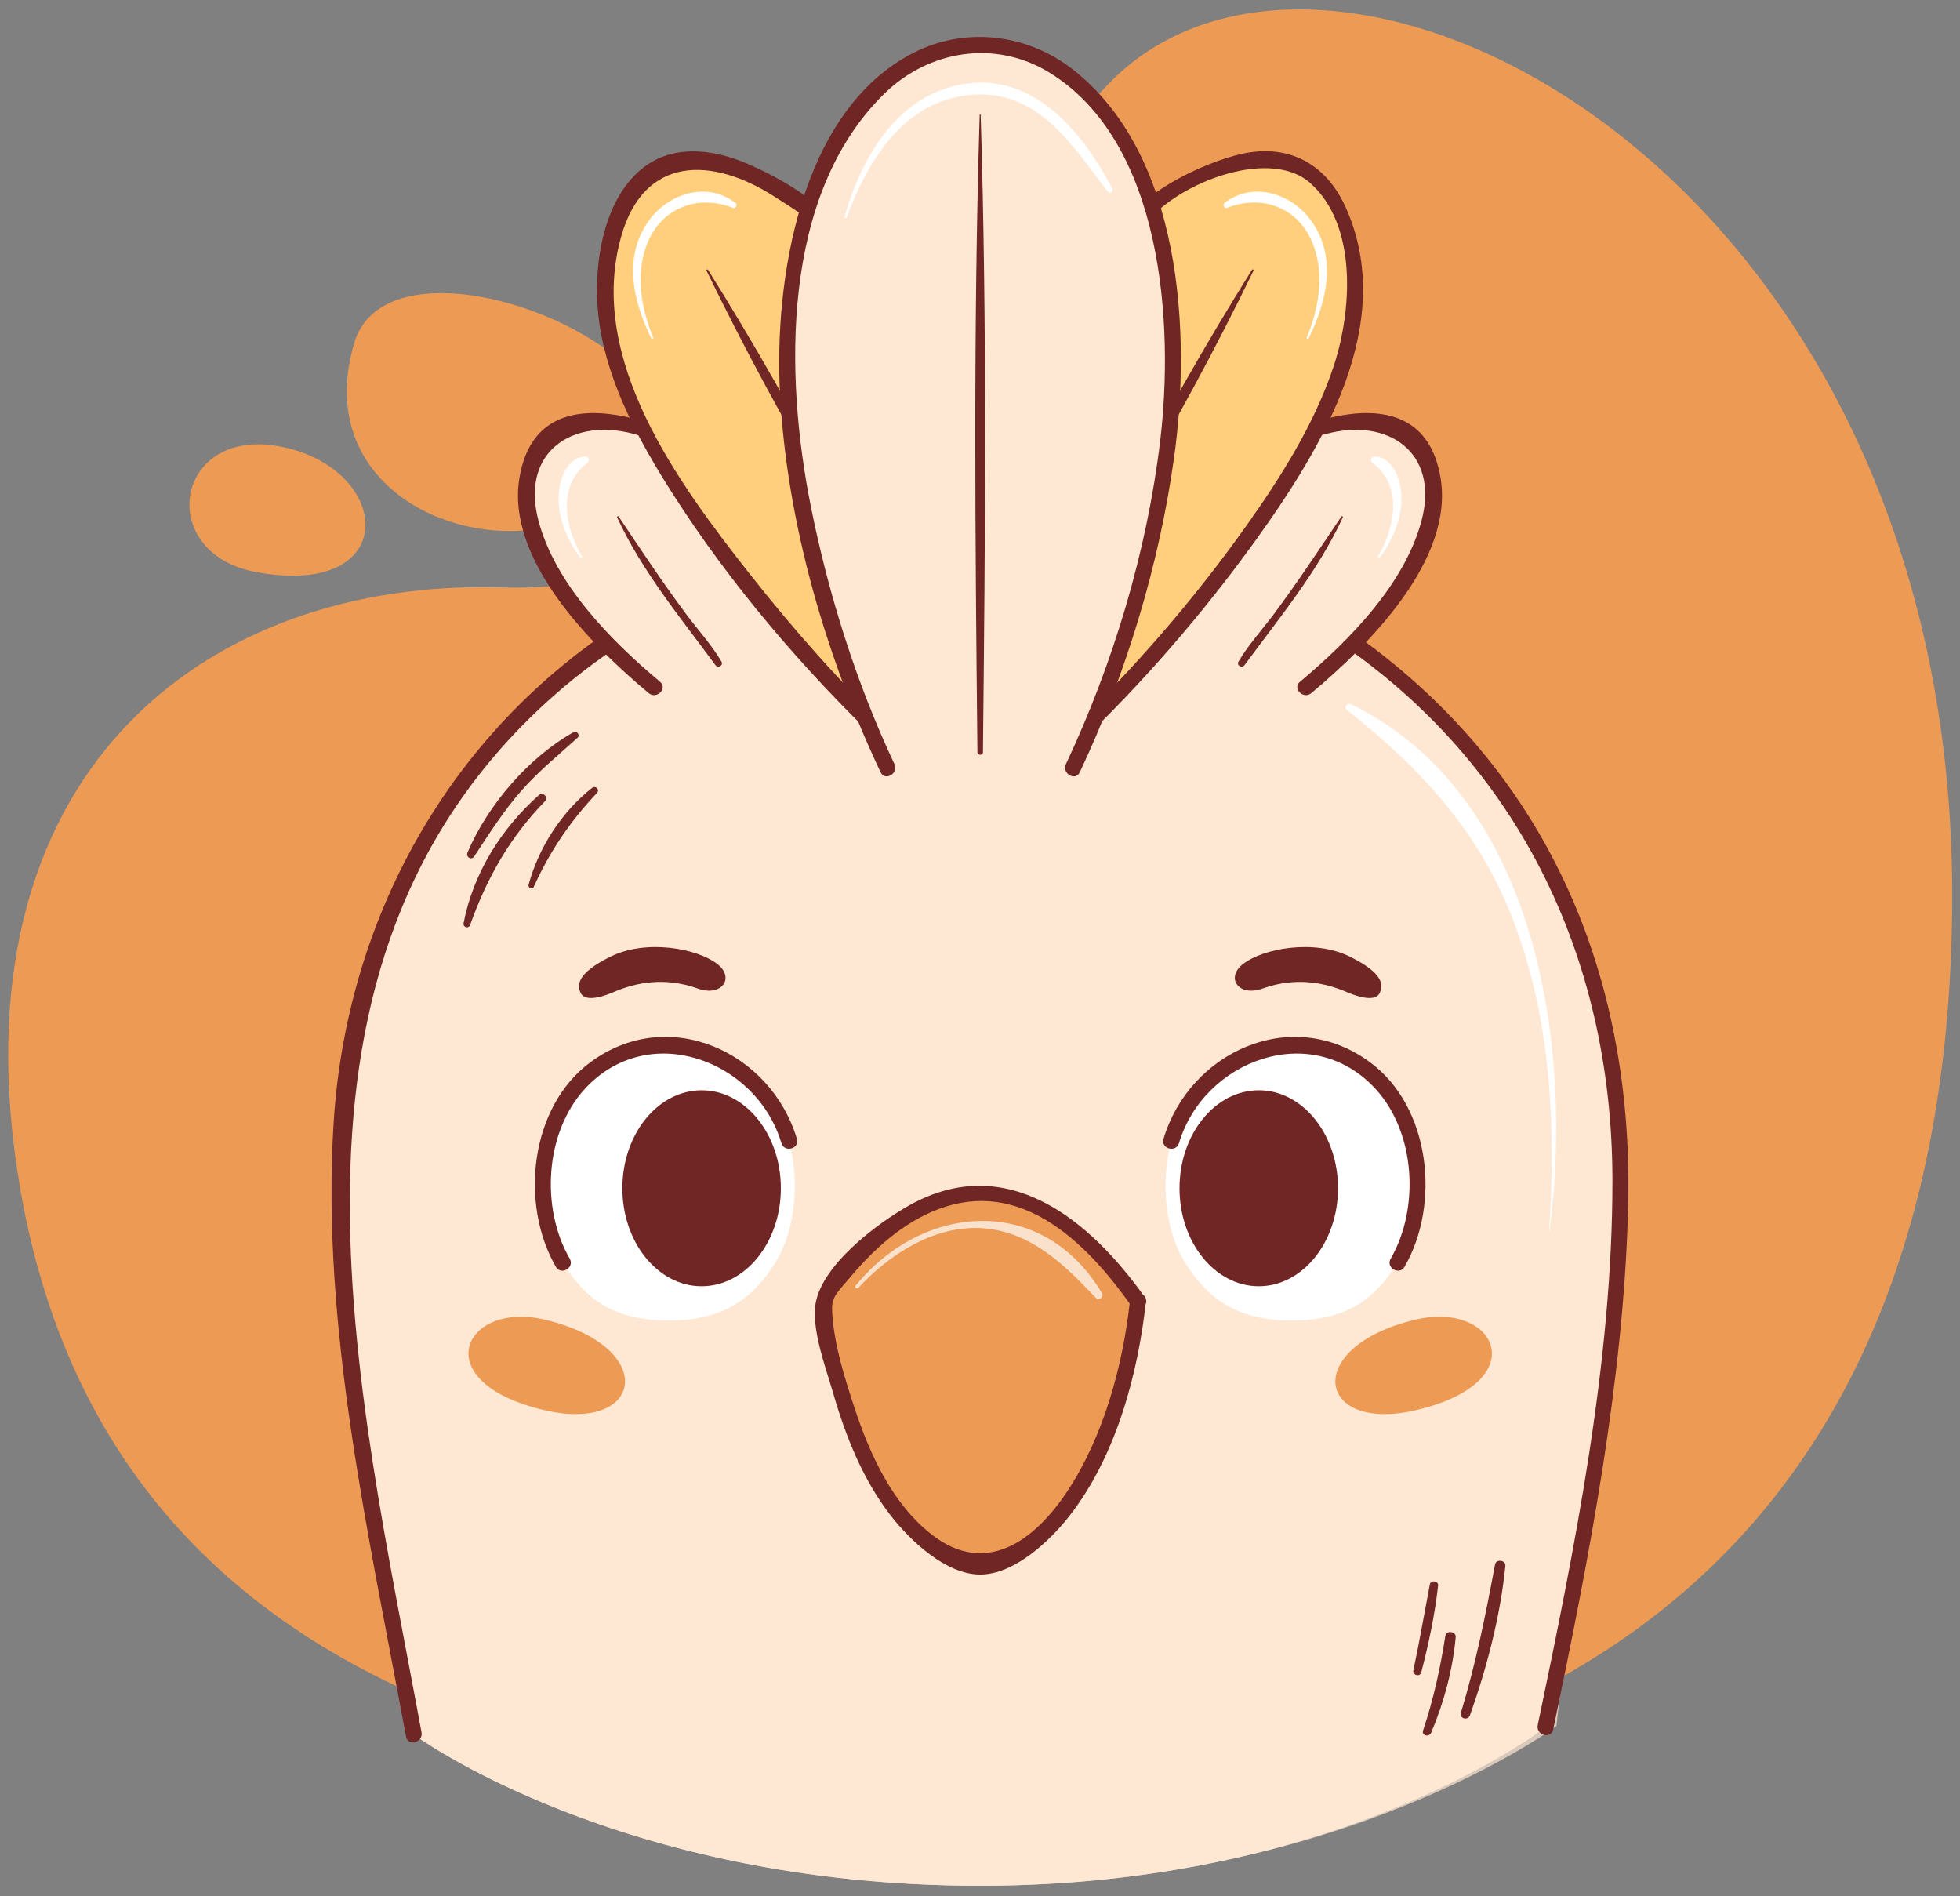 <svg width="183" height="177" viewBox="0 0 183 177" fill="none" xmlns="http://www.w3.org/2000/svg">
<rect x="0" y="0" width="183" height="177" fill="#808080" stroke="none"/>
<path d="M53.044 48.616C43.835 52.131 29.011 45.835 33.069 32.037C37.127 18.238 79.783 38.412 53.044 48.616Z" fill="#ED9A55"/>
<path d="M23.96 53.414C14.325 51.672 16.273 39.541 26.481 41.746C36.689 43.952 37.456 55.855 23.96 53.414Z" fill="#ED9A55"/>
<path d="M95.523 167.939C142.918 167.939 182.27 145.751 182.27 83.552C182.27 15.491 124.066 -13.699 103.457 7.877C82.849 29.453 74.809 55.684 46.888 54.837C18.965 53.99 -4.674 72.413 1.861 110.813C9.235 154.136 47.562 167.939 95.523 167.939Z" fill="#ED9A55"/>
<path d="M125.429 59.35C116.202 52.854 103.859 49.607 91.517 49.607C79.175 49.607 66.832 52.855 57.605 59.35C30.094 78.717 29.406 104.582 33.688 132.012C36.845 152.237 38.633 161.922 38.633 161.922C38.633 161.922 57.694 176.046 91.518 176.046C125.342 176.046 144.298 161.245 144.298 161.245C144.298 161.245 146.19 152.238 149.347 132.013C153.629 104.582 152.94 78.717 125.429 59.35Z" fill="#FFE8D3"/>
<path d="M144.675 114.921C146.924 97.91 143.611 74.25 126.139 65.741C125.829 65.59 125.431 66.009 125.741 66.256C132.767 71.845 138.201 77.687 141.408 86.239C144.837 95.382 145.268 105.268 144.64 114.921C144.638 114.944 144.672 114.943 144.675 114.921Z" fill="white"/>
<path opacity="0.7" d="M144.629 80.388C149.283 93.401 148.517 107.775 146.197 122.638C143.212 141.762 129.853 169.111 91.517 169.111C47.493 169.111 39.822 141.762 36.837 122.638C34.517 107.775 33.751 93.401 38.405 80.388C30.193 95.897 30.813 113.6 33.687 132.012C36.844 152.237 38.632 161.922 38.632 161.922C38.632 161.922 57.693 176.046 91.517 176.046C125.341 176.046 145.325 161.132 145.325 161.132C145.325 161.132 146.189 152.237 149.346 132.012C152.221 113.601 152.841 95.898 144.629 80.388Z" fill="#FFE8D3"/>
<path d="M145.02 161.444C148.336 145.563 151.582 129.057 152.013 112.816C152.562 92.129 145.288 73.658 128.665 60.811C110.148 46.501 81.805 44.774 61.362 56.117C43.283 66.149 32.42 84.443 31.147 104.848C29.959 123.888 34.48 143.48 37.909 162.121C38.083 163.069 39.529 162.667 39.356 161.722C33.381 129.239 23.4 89.979 51.706 64.94C70.808 48.043 102.04 45.049 123.712 59.091C141.56 70.655 150.523 89.181 150.548 110.139C150.569 127.111 147.036 144.465 143.574 161.045C143.377 161.988 144.823 162.39 145.02 161.444Z" fill="#702624"/>
<path d="M53.536 68.359C49.326 70.73 45.539 75.154 43.65 79.581C43.47 80.002 44.013 80.348 44.277 79.948C45.689 77.803 47.053 75.643 48.765 73.717C50.346 71.939 52.173 70.462 53.926 68.866C54.202 68.614 53.85 68.182 53.536 68.359Z" fill="#702624"/>
<path d="M50.307 74.231C46.795 77.35 44.174 81.54 43.284 86.176C43.207 86.577 43.756 86.729 43.894 86.344C45.473 81.941 47.602 78.167 50.879 74.802C51.245 74.426 50.694 73.887 50.307 74.231Z" fill="#702624"/>
<path d="M55.277 73.554C52.431 75.808 50.298 79.104 49.35 82.598C49.274 82.877 49.706 83.081 49.832 82.801C51.334 79.47 53.235 76.674 55.742 74.018C56.038 73.703 55.601 73.298 55.277 73.554Z" fill="#702624"/>
<path d="M137.246 160.13C138.835 155.648 140.07 150.924 140.553 146.183C140.609 145.635 139.687 145.507 139.586 146.052C138.715 150.745 137.786 155.321 136.399 159.896C136.233 160.444 137.059 160.658 137.246 160.13Z" fill="#702624"/>
<path d="M133.626 161.753C134.827 158.9 135.625 155.923 135.915 152.838C135.966 152.292 135.033 152.158 134.948 152.707C134.482 155.72 133.836 158.648 132.869 161.544C132.705 162.036 133.437 162.204 133.626 161.753Z" fill="#702624"/>
<path d="M132.7 156.117C133.391 153.447 133.967 150.753 134.272 148.009C134.32 147.572 133.584 147.471 133.501 147.905C132.988 150.575 132.532 153.255 131.966 155.915C131.864 156.39 132.576 156.594 132.7 156.117Z" fill="#702624"/>
<path d="M62.464 97.746C50.768 97.45 48.547 111.515 52.545 117.881C54.544 121.064 57.043 123.276 62.464 123.276C67.711 123.276 70.385 121.064 72.383 117.881C76.381 111.514 74.16 97.449 62.464 97.746Z" fill="white"/>
<path d="M74.403 106.316C71.992 98.236 62.462 93.754 55.129 99.159C49.462 103.335 48.518 112.407 51.898 118.259C52.381 119.095 53.676 118.34 53.193 117.502C50.475 112.797 50.855 105.733 54.609 101.649C60.569 95.167 70.648 98.981 72.957 106.714C73.231 107.637 74.68 107.244 74.403 106.316Z" fill="#702624"/>
<path d="M65.508 120.074C69.595 120.074 72.907 115.979 72.907 110.928C72.907 105.877 69.595 101.782 65.508 101.782C61.422 101.782 58.109 105.877 58.109 110.928C58.109 115.979 61.422 120.074 65.508 120.074Z" fill="#702624"/>
<path d="M50.907 131.662C39.632 129.077 43.237 121.367 50.907 123.201C61.523 125.739 60.133 133.777 50.907 131.662Z" fill="#ED9A55"/>
<path d="M132.128 131.662C143.403 129.077 139.797 121.367 132.128 123.201C121.512 125.739 122.903 133.777 132.128 131.662Z" fill="#ED9A55"/>
<path d="M57.321 92.601C59.301 91.753 62.009 91.155 65.145 92.282C67.389 93.088 68.632 91.291 66.988 90.005C65.095 88.523 60.346 87.663 57.026 89.293C53.706 90.923 53.934 92.036 54.199 92.669C54.465 93.301 55.46 93.398 57.321 92.601Z" fill="#702624"/>
<path d="M125.713 92.601C123.733 91.753 121.025 91.155 117.889 92.282C115.645 93.088 114.402 91.291 116.046 90.005C117.939 88.523 122.688 87.663 126.008 89.293C129.328 90.923 129.1 92.036 128.835 92.669C128.569 93.301 127.574 93.398 125.713 92.601Z" fill="#702624"/>
<path d="M120.571 97.746C132.267 97.45 134.488 111.515 130.49 117.881C128.491 121.064 125.992 123.276 120.571 123.276C115.324 123.276 112.65 121.064 110.652 117.881C106.655 111.514 108.875 97.449 120.571 97.746Z" fill="white"/>
<path d="M110.08 106.715C112.392 98.965 122.473 95.176 128.427 101.65C132.18 105.731 132.56 112.8 129.844 117.503C129.36 118.34 130.656 119.097 131.139 118.26C134.519 112.408 133.573 103.335 127.908 99.16C120.579 93.758 111.044 98.239 108.634 106.317C108.357 107.243 109.804 107.639 110.08 106.715Z" fill="#702624"/>
<path d="M117.527 120.074C121.613 120.074 124.926 115.979 124.926 110.928C124.926 105.877 121.613 101.782 117.527 101.782C113.441 101.782 110.128 105.877 110.128 110.928C110.128 115.979 113.441 120.074 117.527 120.074Z" fill="#702624"/>
<path d="M91.517 111.366C91.517 111.366 83.568 110.58 76.79 121.483C76.79 121.483 79.132 143.781 91.517 146.237C103.902 143.781 106.244 121.483 106.244 121.483C99.466 110.58 91.517 111.366 91.517 111.366Z" fill="#ED9A55"/>
<g opacity="0.7">
<path d="M80.126 120.239C82.993 117.142 87.106 114.446 91.518 114.648C96.121 114.859 99.355 118.023 102.318 121.164C102.602 121.465 103.099 121.078 102.889 120.724C97.348 111.423 86.228 112.272 79.894 120.008C79.763 120.167 79.98 120.396 80.126 120.239Z" fill="white"/>
</g>
<path opacity="0.6" d="M91.517 140.363C82.75 138.624 79.018 126.948 77.585 120.272C77.319 120.661 77.054 121.06 76.791 121.483C76.791 121.483 79.133 143.781 91.518 146.237C103.903 143.781 106.245 121.483 106.245 121.483C105.982 121.06 105.717 120.66 105.451 120.272C104.016 126.949 100.285 138.625 91.517 140.363Z" fill="#ED9A55"/>
<path d="M105.494 121.484C104.831 127.528 103.034 134.091 99.674 139.184C96.606 143.835 92.028 147.219 86.96 143.233C83.281 140.341 81.2 135.731 79.769 131.391C78.868 128.661 77.909 125.602 77.71 122.714C77.597 121.103 77.901 120.974 79.531 119.056C81.879 116.294 84.835 113.71 88.358 112.623C95.814 110.321 101.65 116.298 105.597 121.863C106.151 122.644 107.452 121.896 106.892 121.106C101.709 113.8 93.969 107.487 84.957 112.489C81.909 114.181 76.472 118.242 76.106 122.002C75.868 124.43 77.127 127.757 77.784 130.033C78.951 134.085 80.581 138.175 83.195 141.524C84.999 143.834 88.316 146.988 91.519 146.988C94.689 146.988 97.983 143.881 99.784 141.6C104.149 136.067 106.236 128.403 106.995 121.484C107.099 120.526 105.598 120.533 105.494 121.484Z" fill="#702624"/>
<path d="M104.636 64.175H121.901C121.901 64.175 136.693 51.922 133.376 43.273C130.059 34.624 117.257 42.163 113.858 44.575C110.46 46.988 104.636 64.175 104.636 64.175Z" fill="#FFE8D3"/>
<path d="M128.835 52.041C130.196 50.191 131.143 47.86 130.761 45.523C130.552 44.246 129.804 42.618 128.323 42.626C127.98 42.628 127.916 43.046 128.16 43.227C130.975 45.304 130.276 49.22 128.663 51.941C128.596 52.054 128.76 52.142 128.835 52.041Z" fill="white"/>
<path opacity="0.7" d="M113.858 44.576C116.016 43.045 121.96 39.453 126.865 39.242C125.378 45.359 120.038 55.998 107.115 64.176H104.637C104.637 64.176 110.46 46.988 113.858 44.576Z" fill="#FFE8D3"/>
<path d="M122.432 64.706C127.772 60.242 135.788 52.277 134.497 44.589C132.667 33.693 118.901 40.165 113.48 43.928C112.692 44.475 113.441 45.775 114.237 45.223C117.148 43.202 120.41 41.414 123.848 40.5C129.614 38.967 134.394 42.234 132.734 48.569C131.179 54.505 125.975 59.797 121.372 63.645C120.63 64.265 121.696 65.321 122.432 64.706Z" fill="#702624"/>
<path d="M125.233 48.227C123.164 51.307 121.12 54.403 118.898 57.377C117.825 58.812 116.554 60.202 115.64 61.751C115.42 62.123 115.962 62.415 116.207 62.082C119.503 57.596 122.995 53.414 125.375 48.31C125.419 48.214 125.293 48.138 125.233 48.227Z" fill="#702624"/>
<path d="M100.132 68.99C100.132 68.99 127.961 42.464 126.454 26.181C124.946 9.898 113.789 13.818 105.648 21.356L100.132 68.99Z" fill="#FFCF7D"/>
<path d="M122.18 31.598C123.909 28.093 124.875 23.91 122.353 20.513C120.486 17.998 116.898 16.922 114.313 18.964C114.11 19.125 114.33 19.499 114.57 19.405C118.045 18.044 121.506 19.536 122.712 23.124C123.654 25.927 123.09 28.855 122.01 31.525C121.969 31.623 122.133 31.692 122.18 31.598Z" fill="white"/>
<path opacity="0.6" d="M100.132 68.99L105.648 21.357C106.832 20.261 108.08 19.246 109.352 18.354C117.078 33.184 109.506 52.015 109.506 52.015C119.467 44.049 124.294 32.794 126.434 26.003C126.44 26.064 126.449 26.12 126.455 26.181C127.962 42.465 100.132 68.99 100.132 68.99Z" fill="#FFCF7D"/>
<path d="M116.89 25.193C112.617 32.019 108.573 39.118 104.913 46.293C104.722 46.667 105.261 46.989 105.48 46.624C109.627 39.716 113.505 32.52 117.032 25.276C117.077 25.181 116.946 25.102 116.89 25.193Z" fill="#702624"/>
<path d="M100.663 69.521C106.751 63.695 112.36 57.217 117.278 50.381C123.468 41.777 130.545 30.104 125.603 19.269C123.92 15.58 120.755 13.615 116.701 14.222C113.232 14.742 106.502 17.818 104.925 21.158C104.128 22.846 104.371 25.912 104.161 27.719C103.583 32.712 103.005 37.705 102.427 42.697C101.412 51.461 100.397 60.226 99.383 68.99C99.272 69.947 100.773 69.939 100.883 68.99C102.515 54.892 104.148 40.795 105.78 26.697C105.971 25.052 105.868 22.524 106.699 21.264C109.29 17.338 118.379 13.614 122.304 17.063C126.782 20.998 126.215 29.067 124.528 34.164C122.739 39.568 119.599 44.535 116.322 49.147C111.41 56.058 105.734 62.593 99.603 68.459C98.903 69.129 99.965 70.188 100.663 69.521Z" fill="#702624"/>
<path d="M78.362 64.175H61.096C61.096 64.175 46.305 51.922 49.621 43.273C52.938 34.624 65.74 42.163 69.139 44.575C72.538 46.988 78.362 64.175 78.362 64.175Z" fill="#FFE8D3"/>
<path d="M54.335 51.941C52.723 49.22 52.022 45.305 54.839 43.227C55.083 43.047 55.02 42.628 54.676 42.626C53.196 42.619 52.445 44.245 52.237 45.523C51.858 47.861 52.8 50.19 54.163 52.041C54.238 52.142 54.402 52.054 54.335 51.941Z" fill="white"/>
<path opacity="0.7" d="M69.14 44.576C66.983 43.045 61.038 39.453 56.134 39.242C57.621 45.359 62.961 55.998 75.884 64.176H78.362C78.362 64.176 72.539 46.988 69.14 44.576Z" fill="#FFE8D3"/>
<path d="M61.627 63.645C57.023 59.796 51.82 54.508 50.265 48.569C48.605 42.23 53.39 38.969 59.151 40.5C62.586 41.413 65.852 43.204 68.762 45.223C69.557 45.775 70.308 44.475 69.519 43.928C64.096 40.164 50.331 33.693 48.502 44.589C47.211 52.275 55.227 60.242 60.567 64.706C61.302 65.321 62.368 64.265 61.627 63.645Z" fill="#702624"/>
<path d="M57.622 48.31C60 53.411 63.495 57.598 66.79 62.082C67.034 62.414 67.576 62.123 67.357 61.751C66.443 60.201 65.172 58.812 64.099 57.377C61.876 54.403 59.833 51.308 57.764 48.227C57.705 48.138 57.578 48.214 57.622 48.31Z" fill="#702624"/>
<path d="M82.866 68.99C82.866 68.99 55.037 42.464 56.544 26.181C58.052 9.898 69.209 13.818 77.35 21.356L82.866 68.99Z" fill="#FFCF7D"/>
<path d="M60.989 31.525C59.908 28.853 59.344 25.931 60.287 23.124C61.486 19.553 64.963 18.047 68.429 19.405C68.669 19.499 68.889 19.125 68.686 18.964C66.102 16.922 62.513 17.999 60.646 20.513C58.123 23.91 59.09 28.093 60.819 31.598C60.864 31.691 61.029 31.624 60.989 31.525Z" fill="white"/>
<path opacity="0.6" d="M82.866 68.99L77.35 21.357C76.166 20.261 74.918 19.246 73.646 18.354C65.92 33.184 73.492 52.015 73.492 52.015C63.531 44.049 58.704 32.794 56.564 26.003C56.558 26.064 56.549 26.12 56.543 26.181C55.036 42.465 82.866 68.99 82.866 68.99Z" fill="#FFCF7D"/>
<path d="M65.967 25.276C69.494 32.52 73.372 39.716 77.519 46.624C77.738 46.988 78.277 46.668 78.086 46.293C74.426 39.119 70.382 32.019 66.109 25.193C66.052 25.103 65.921 25.181 65.967 25.276Z" fill="#702624"/>
<path d="M83.396 68.46C78.59 63.861 74.131 58.828 70.02 53.606C63.324 45.1 54.77 33.555 57.996 22.085C60.134 14.483 66.498 14.636 72.267 18.33C75.64 20.491 76.54 20.839 76.947 24.352C77.884 32.446 78.821 40.54 79.759 48.635C80.545 55.42 81.33 62.205 82.116 68.99C82.226 69.938 83.727 69.949 83.616 68.99C82.773 61.712 81.931 54.434 81.088 47.156C80.47 41.82 79.852 36.485 79.235 31.149C78.903 28.28 79.108 24.526 78.15 21.781C77.152 18.92 72.621 16.534 69.93 15.349C66.555 13.863 62.577 13.366 59.635 16.003C55.979 19.28 55.286 25.779 55.98 30.34C56.838 35.981 59.744 41.294 62.772 46.04C68.224 54.585 75.015 62.514 82.337 69.52C83.033 70.188 84.095 69.129 83.396 68.46Z" fill="#702624"/>
<path d="M108.82 25.579C105.021 5.677 95.192 4.17 91.517 4.17C87.842 4.17 78.013 5.678 74.214 25.579C70.415 45.481 82.866 71.714 82.866 71.714H91.517H100.169C100.169 71.714 112.619 45.48 108.82 25.579Z" fill="#FFE8D3"/>
<path d="M79.052 20.291C80.986 15.071 84.332 9.511 90.447 8.877C96.862 8.212 100.048 13.478 103.409 17.875C103.606 18.133 104.012 17.918 103.854 17.615C101.209 12.533 96.731 6.946 90.306 7.8C83.887 8.653 80.461 14.586 78.849 20.235C78.811 20.367 79.006 20.416 79.052 20.291Z" fill="white"/>
<path opacity="0.7" d="M103.421 34.569C103.421 18.256 94.434 14.833 91.475 14.833C88.516 14.833 80.522 18.257 80.522 34.569C80.522 50.552 91.475 69.497 91.475 69.497C91.475 69.497 103.421 51.698 103.421 34.569Z" fill="#FFE8D3"/>
<path d="M100.816 72.092C105.145 62.896 108.222 52.767 109.621 42.713C111.243 31.064 110.335 14.292 100.054 6.4C95.769 3.11 90.014 2.476 85.194 4.977C74.632 10.458 72.249 26.318 72.831 36.866C73.494 48.898 77.091 61.201 82.218 72.092C82.629 72.965 83.922 72.204 83.513 71.335C79.948 63.762 77.365 55.534 75.719 47.343C73.264 35.123 72.882 18.251 82.545 8.766C86.713 4.675 92.92 3.679 97.957 6.763C108.568 13.26 109.634 30.239 108.32 41.183C107.085 51.473 103.938 61.949 99.52 71.335C99.112 72.204 100.405 72.966 100.816 72.092Z" fill="#702624"/>
<path d="M91.47 10.729C90.863 30.54 91.052 50.394 91.259 70.211C91.262 70.543 91.771 70.543 91.775 70.211C91.982 50.394 92.171 30.54 91.564 10.729C91.562 10.668 91.472 10.668 91.47 10.729Z" fill="#702624"/>
</svg>
